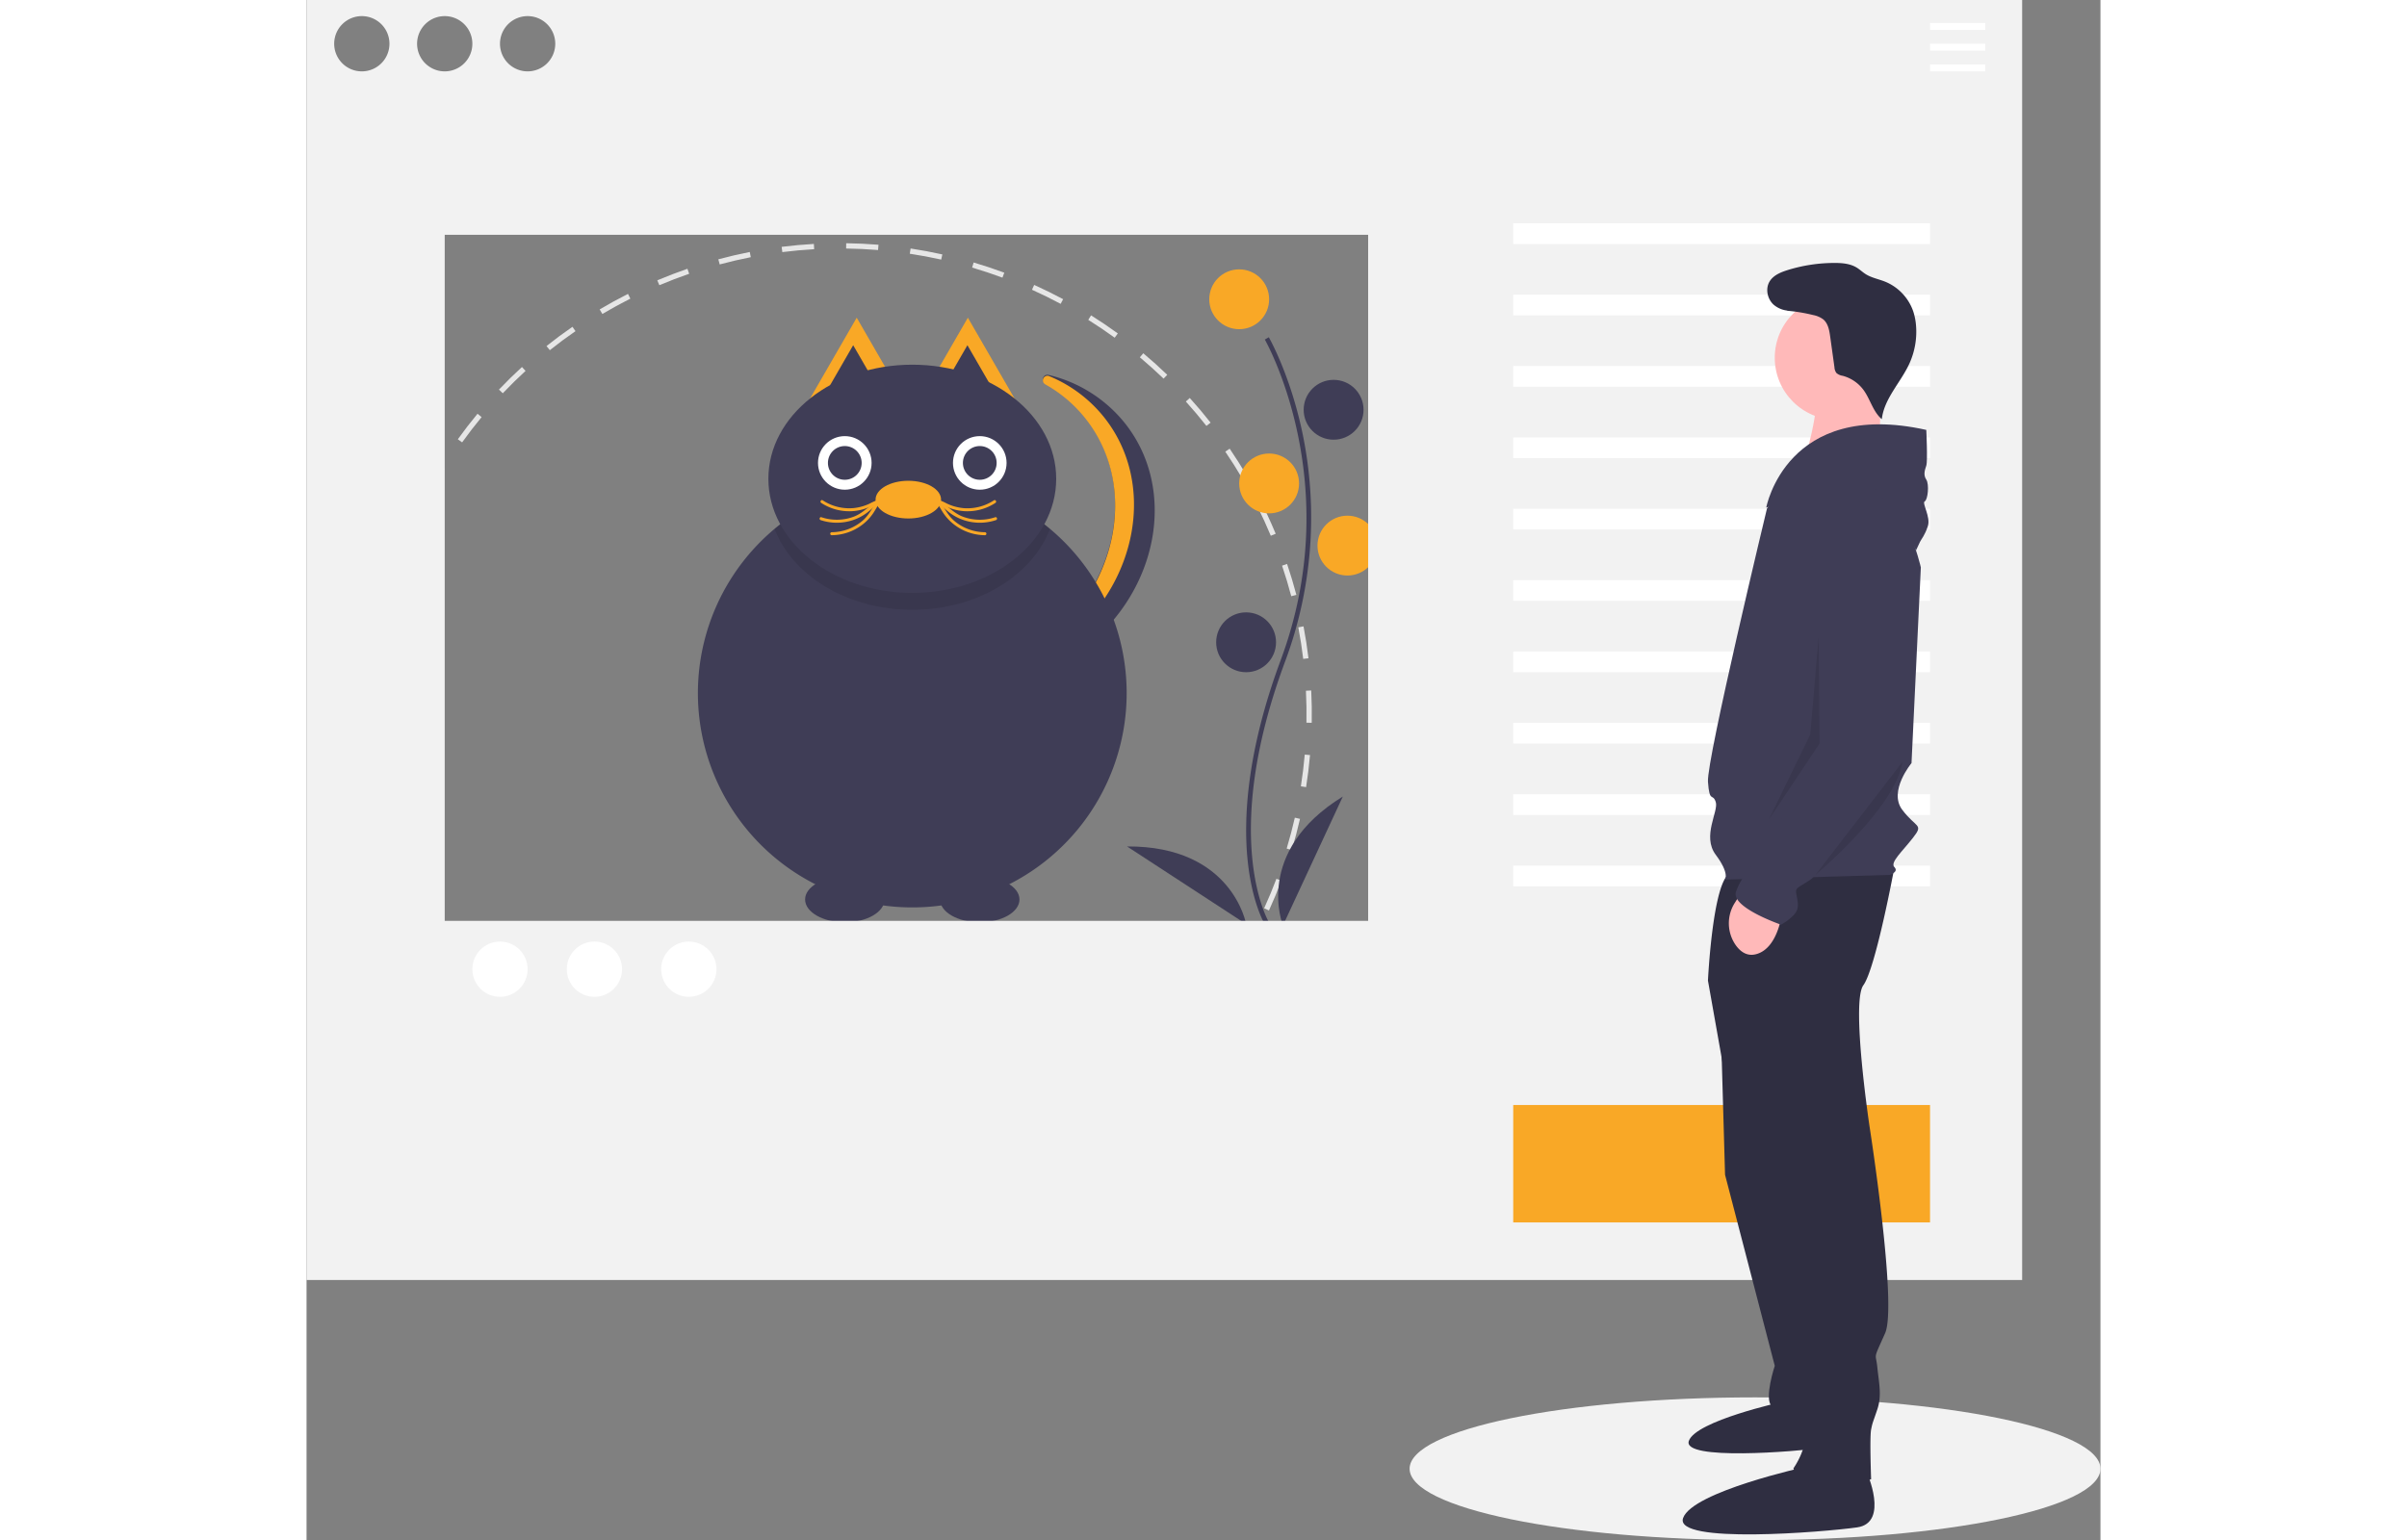 <svg id="ba8036e9-75f5-490d-81b3-2b2617d84133" data-name="Layer 1" xmlns="http://www.w3.org/2000/svg" width="889" height="569" viewBox="0 0 779 669"><rect x="0" y="0" width="779" height="669" fill="#808080" stroke="none"/><title>pet_adoption</title><ellipse cx="629" cy="638" rx="150" ry="31" fill="#f2f2f2"/><path d="M256.373,505.528c.894,2.083,1.84,4.189,2.811,6.258l-2.081.977c-.982-2.093-1.938-4.221-2.843-6.328Z" transform="translate(-210.5 -115.5)" fill="#e6e6e6"/><path d="M627.6,338.876c1.313,2.798,2.574,5.649,3.749,8.475l-2.123.882c-1.759-4.231-3.704-8.494-5.756-12.619l2.059-1.024Q626.585,336.714,627.6,338.876ZM618.861,322.252l-1.985,1.162c-2.33-3.981-4.823-7.924-7.408-11.72l1.9-1.294C613.983,314.239,616.504,318.226,618.861,322.252ZM636.294,360.471c1.494,4.418,2.852,8.936,4.036,13.43l-2.223.585c-1.17-4.441-2.513-8.908-3.992-13.277Zm-33.213-61.383-1.808,1.422c-2.846-3.618-5.856-7.182-8.945-10.593l1.704-1.544C597.157,291.825,600.202,295.429,603.081,299.088Zm40.352,88.489c.873,4.571,1.597,9.234,2.152,13.859l-2.282.275c-.55-4.574-1.267-9.183-2.129-13.703ZM584.264,278.309l-1.593,1.658c-3.317-3.189-6.786-6.302-10.309-9.252l1.477-1.762C577.401,271.936,580.908,275.083,584.264,278.309Zm62.515,137.122c.235,4.662.31,9.385.222,14.04l-2.3-.043c.086-4.601.013-9.272-.22-13.881ZM562.792,260.333l-1.352,1.86c-3.725-2.704-7.589-5.314-11.485-7.755l1.221-1.95C555.117,254.958,559.024,257.597,562.792,260.333Zm83.465,183.155c-.407,4.647-.98,9.333-1.703,13.931l-2.271-.358c.715-4.545,1.282-9.179,1.685-13.774ZM539.049,245.457l-1.085,2.027c-4.059-2.173-8.244-4.232-12.44-6.121l.943-2.097C530.712,241.177,534.945,243.26,539.049,245.457ZM641.902,471.198c-1.035,4.538-2.241,9.101-3.584,13.563l-2.201-.663c1.328-4.412,2.52-8.924,3.544-13.412ZM513.491,233.947l-.799,2.156c-4.318-1.6-8.746-3.072-13.162-4.375l.651-2.206C504.648,230.84,509.125,232.329,513.491,233.947ZM633.818,498.046c-1.644,4.359-3.459,8.715-5.393,12.946l-2.091-.956c1.913-4.184,3.706-8.491,5.332-12.801ZM486.597,226.014l-.5,2.244c-4.49-.998-9.079-1.854-13.637-2.545l.345-2.273C477.414,224.138,482.055,225.005,486.597,226.014ZM622.164,523.539c-2.22,4.093-4.61,8.16-7.101,12.087l-1.942-1.232c2.464-3.883,4.827-7.904,7.023-11.952Zm-163.301-301.722-.187,2.291c-4.594-.376-9.258-.597-13.865-.656l.03-2.299C449.499,221.212,454.216,221.435,458.863,221.817ZM607.153,547.196c-2.756,3.749-5.678,7.449-8.683,10.998l-1.754-1.486c2.971-3.509,5.86-7.167,8.585-10.874ZM430.803,221.454l.13,2.295c-4.603.259-9.257.682-13.831,1.258l-.287-2.281C421.442,222.144,426.148,221.716,430.803,221.454ZM589.057,568.565c-3.247,3.339-6.653,6.606-10.12,9.711l-1.533-1.714c3.428-3.069,6.794-6.299,10.006-9.6ZM402.967,224.959l.444,2.257c-4.519.889-9.062,1.948-13.505,3.145l-.598-2.22C393.802,226.931,398.397,225.86,402.967,224.959ZM568.171,587.263c-3.674,2.858-7.496,5.625-11.359,8.224L555.528,593.579c3.82-2.57,7.598-5.306,11.23-8.131ZM375.903,232.253l.749,2.174c-4.346,1.498-8.702,3.167-12.947,4.962l-.895-2.118C367.102,235.456,371.507,233.768,375.903,232.253ZM544.915,602.912c-4.025,2.325-8.189,4.545-12.374,6.598l-1.012-2.065c4.139-2.03,8.256-4.226,12.236-6.525ZM351.119,245.218c-4.116,2.075-8.208,4.316-12.162,6.66l-1.172-1.977c3.999-2.371,8.137-4.636,12.299-6.736Zm-23.842,14.133c-3.795,2.618-7.543,5.397-11.138,8.26l-1.432-1.798c3.636-2.896,7.426-5.706,11.265-8.354Zm-21.679,17.268c-3.391,3.107-6.717,6.371-9.884,9.702L294.047,284.736c3.204-3.369,6.568-6.67,9.998-9.812ZM286.519,296.684c-2.936,3.548-5.783,7.241-8.463,10.974l-1.868-1.341c2.71-3.776,5.59-7.51,8.559-11.099Zm-16.155,22.505c-2.425,3.92-4.742,7.969-6.887,12.032l-2.033-1.073c2.169-4.11,4.512-8.205,6.964-12.169Zm-12.938,24.509c-1.867,4.207-3.613,8.534-5.189,12.861l-2.16-.787c1.594-4.376,3.36-8.751,5.247-13.007Zm-9.489,26.047c-1.279,4.43-2.421,8.956-3.393,13.451l-2.247-.486c.983-4.547,2.138-9.124,3.431-13.603ZM242.075,396.848c-.663,4.565-1.177,9.205-1.527,13.792l-2.293-.174c.354-4.639.873-9.332,1.545-13.949Zm-2.103,27.659c-.034,4.611.094,9.278.379,13.875l-2.295.142c-.288-4.648-.417-9.37-.384-14.034Zm1.714,27.693c.601,4.564,1.37,9.166,2.285,13.678l-2.253.457c-.925-4.564-1.703-9.218-2.311-13.834Zm5.507,27.165c1.223,4.434,2.616,8.886,4.142,13.234l-2.17.761c-1.543-4.397-2.952-8.9-4.188-13.383Z" transform="translate(-210.5 -115.5)" fill="#e6e6e6"/><path d="M518.566,613.259l.868,2.129c-2.15.876-4.325,1.72-6.466,2.51l-.795-2.157C514.289,614.961,516.44,614.126,518.566,613.259Z" transform="translate(-210.5 -115.5)" fill="#e6e6e6"/><path d="M626.646,517.021c-.229-.375-5.641-9.41-7.517-28.172-1.721-17.213-.614-46.227,14.433-86.698,28.506-76.671-6.569-138.533-6.928-139.149l1.73-1.004c.091.156,9.142,15.929,14.488,41.044a179.061,179.061,0,0,1-7.416,99.807c-28.457,76.54-7.301,112.773-7.084,113.131Z" transform="translate(-210.5 -115.5)" fill="#3f3d56"/><circle cx="405" cy="130" r="13" fill="#f9a826"/><circle cx="446" cy="178" r="13" fill="#3f3d56"/><circle cx="418" cy="210" r="13" fill="#f9a826"/><circle cx="452" cy="237" r="13" fill="#f9a826"/><circle cx="408" cy="279" r="13" fill="#3f3d56"/><path d="M634.5,517.5s-13-32,26-56Z" transform="translate(-210.5 -115.5)" fill="#3f3d56"/><path d="M618.512,516.92s-5.916-34.029-51.709-33.738Z" transform="translate(-210.5 -115.5)" fill="#3f3d56"/><path d="M532.691,278.353a1.985,1.985,0,0,0-1.414,3.671,58.907,58.907,0,0,1,17.563,14.984c22.42,28.458,14.592,72.014-17.485,97.285a79.022,79.022,0,0,1-50.259,17.364c21.538,6.069,46.961,1.294,67.448-14.846,32.077-25.271,39.905-68.826,17.485-97.285A60.314,60.314,0,0,0,532.691,278.353Z" transform="translate(-210.5 -115.5)" fill="#3f3d56"/><path d="M548.84,297.439c22.42,28.458,14.592,72.014-17.485,97.285A80.156,80.156,0,0,1,490.522,411.669a79.173,79.173,0,0,0,49.021-17.376c32.077-25.271,39.905-68.826,17.485-97.285a59.375,59.375,0,0,0-24.2-18.187l-.148-.037a1.983,1.983,0,0,0-1.401,3.672A58.907,58.907,0,0,1,548.84,297.439Z" transform="translate(-210.5 -115.5)" fill="#f9a826"/><polygon points="238.906 138 252.14 160.922 265.374 183.844 238.906 183.844 212.438 183.844 225.672 160.922 238.906 138" fill="#f9a826"/><polygon points="287.176 138 300.411 160.922 313.645 183.844 287.176 183.844 260.708 183.844 273.942 160.922 287.176 138" fill="#f9a826"/><polygon points="237.376 149.956 245.541 164.099 253.706 178.241 237.376 178.241 221.045 178.241 229.21 164.099 237.376 149.956" fill="#3f3d56"/><polygon points="286.983 149.956 295.148 164.099 303.313 178.241 286.983 178.241 270.653 178.241 278.818 164.099 286.983 149.956" fill="#3f3d56"/><path d="M566.634,416.572A93.096,93.096,0,1,1,533.345,345.231,93.095,93.095,0,0,1,566.634,416.572Z" transform="translate(-210.5 -115.5)" fill="#3f3d56"/><path d="M533.345,345.231c-7.788,20.338-31.617,35.138-59.803,35.138s-52.015-14.8-59.803-35.138a93.086,93.086,0,0,1,119.607,0Z" transform="translate(-210.5 -115.5)" opacity="0.1"/><ellipse cx="263.041" cy="207.979" rx="62.493" ry="49.563" fill="#3f3d56"/><circle cx="233.734" cy="201.083" r="11.637" fill="#fff"/><circle cx="292.348" cy="201.083" r="11.637" fill="#fff"/><circle cx="233.734" cy="201.083" r="7.327" fill="#3f3d56"/><circle cx="292.348" cy="201.083" r="7.327" fill="#3f3d56"/><circle cx="249.972" cy="217.457" r="2.155" fill="#f9a826"/><path d="M459.644,332.41c-4.227,1.919-7.026,5.826-11.468,7.506a21.02,21.02,0,0,1-14.085.262c-.792-.262-1.131.986-.344,1.247a22.211,22.211,0,0,0,14.143-.035,21.396,21.396,0,0,0,6.029-3.203c2.117-1.607,3.921-3.545,6.377-4.66.757-.343.1-1.458-.653-1.116Z" transform="translate(-210.5 -115.5)" fill="#f9a826"/><path d="M461.328,331.861a24.591,24.591,0,0,0-6.193,2.341,21.236,21.236,0,0,1-7.141,2.009,20.982,20.982,0,0,1-13.355-3.38c-.699-.456-1.347.663-.653,1.116a22.17,22.17,0,0,0,13.341,3.605,21.205,21.205,0,0,0,6.677-1.447c2.57-1.025,4.904-2.521,7.668-2.997.818-.141.471-1.387-.344-1.247Z" transform="translate(-210.5 -115.5)" fill="#f9a826"/><path d="M460.173,331.023c-3.291,3.106-4.659,7.592-8.149,10.598a20.961,20.961,0,0,1-13.495,5.071.647.647,0,0,0,0,1.293A22.2,22.2,0,0,0,451.804,343.456a21.345,21.345,0,0,0,4.497-4.639c1.627-2.303,2.705-4.916,4.787-6.881.606-.572-.309-1.485-.914-.914Z" transform="translate(-210.5 -115.5)" fill="#f9a826"/><circle cx="272.663" cy="217.457" r="2.155" fill="#f9a826"/><path d="M483.338,333.527c2.429,1.103,4.225,3.009,6.312,4.609a21.476,21.476,0,0,0,6.094,3.254,22.163,22.163,0,0,0,14.143.035c.786-.26.449-1.509-.344-1.247a21.014,21.014,0,0,1-14.085-.262c-4.442-1.682-7.239-5.586-11.468-7.506-.752-.341-1.41.773-.653,1.116Z" transform="translate(-210.5 -115.5)" fill="#f9a826"/><path d="M481.963,333.108c2.656.457,4.901,1.858,7.357,2.873a21.401,21.401,0,0,0,6.988,1.572,22.169,22.169,0,0,0,13.341-3.605c.694-.453.047-1.573-.653-1.116a20.91,20.91,0,0,1-13.355,3.38,21.54,21.54,0,0,1-7.141-2.009,24.727,24.727,0,0,0-6.193-2.341c-.814-.14-1.163,1.106-.344,1.247Z" transform="translate(-210.5 -115.5)" fill="#f9a826"/><path d="M482.547,331.937c2.079,1.963,3.158,4.581,4.787,6.881a21.417,21.417,0,0,0,4.497,4.639,22.201,22.201,0,0,0,13.276,4.528.647.647,0,0,0,0-1.293,20.898,20.898,0,0,1-13.495-5.071c-3.476-3.018-4.859-7.493-8.149-10.598-.605-.571-1.521.342-.914.914Z" transform="translate(-210.5 -115.5)" fill="#f9a826"/><ellipse cx="233.734" cy="390.717" rx="17.239" ry="9.913" fill="#3f3d56"/><ellipse cx="292.348" cy="390.717" rx="17.239" ry="9.913" fill="#3f3d56"/><ellipse cx="261.317" cy="217.03" rx="14.222" ry="8.189" fill="#f9a826"/><path d="M210.5,115.5v556h745v-556Zm96,7a12,12,0,1,1-12,12A12,12,0,0,1,306.5,122.5Zm-72,24a12,12,0,1,1,12-12A12,12,0,0,1,234.5,146.5Zm24-12a12,12,0,1,1,12,12A12,12,0,0,1,258.5,134.5Zm413,381h-401v-298h401Z" transform="translate(-210.5 -115.5)" fill="#f2f2f2"/><rect x="705" y="10" width="24" height="3" fill="#fff"/><rect x="705" y="19" width="24" height="3" fill="#fff"/><rect x="705" y="28" width="24" height="3" fill="#fff"/><rect x="524" y="97" width="181" height="9" fill="#fff"/><rect x="524" y="128" width="181" height="9" fill="#fff"/><rect x="524" y="159" width="181" height="9" fill="#fff"/><rect x="524" y="190" width="181" height="9" fill="#fff"/><rect x="524" y="221" width="181" height="9" fill="#fff"/><rect x="524" y="252" width="181" height="9" fill="#fff"/><rect x="524" y="283" width="181" height="9" fill="#fff"/><rect x="524" y="314" width="181" height="9" fill="#fff"/><rect x="524" y="345" width="181" height="9" fill="#fff"/><rect x="524" y="376" width="181" height="9" fill="#fff"/><circle cx="84" cy="421" r="12" fill="#fff"/><circle cx="125" cy="421" r="12" fill="#fff"/><circle cx="166" cy="421" r="12" fill="#fff"/><rect x="524" y="480" width="181" height="51" fill="#f9a826"/><path d="M824.459,554.946l2.024,70.851,21.593,82.997s-4.723,14.17-1.35,17.544,18.894,9.447,18.894,9.447L852.8,558.995Z" transform="translate(-210.5 -115.5)" fill="#2f2e41"/><path d="M871.339,725.993s7.7,16.941-3.08,18.481-60.576,5.647-57.496-3.08,40.555-16.941,40.555-16.941Z" transform="translate(-210.5 -115.5)" fill="#2f2e41"/><path d="M900.034,492.192s-8.097,43.86-13.495,51.283,2.699,61.404,2.699,61.404,12.146,77.599,6.748,89.745-4.049,8.097-3.374,14.845,2.024,12.146,0,18.219-2.024,5.398-2.699,8.772,0,21.593,0,21.593-29.015,10.122-33.739-4.723c0,0,6.748-9.447,4.723-16.869a89.865,89.865,0,0,1-3.374-22.942V699.348l-31.04-116.061-7.423-41.836s2.024-42.511,9.447-46.559S900.034,492.192,900.034,492.192Z" transform="translate(-210.5 -115.5)" fill="#2f2e41"/><path d="M887.888,754.679s10.122,22.268-4.049,24.292-79.623,7.423-75.575-4.049S861.572,752.655,861.572,752.655Z" transform="translate(-210.5 -115.5)" fill="#2f2e41"/><circle cx="664.56" cy="155.395" r="26.991" fill="#ffb9b9"/><path d="M894.027,282.822l-.502,34.469-33.091.112s8.398-26.983,4.637-32.626S894.027,282.822,894.027,282.822Z" transform="translate(-210.5 -115.5)" fill="#ffb9b9"/><path d="M844.703,336.32s23.617-30.365,41.836-17.544,24.967,43.185,24.967,43.185l-4.049,85.021s-10.122,12.146-4.049,20.243,9.447,6.073,4.723,12.146-10.122,10.796-8.097,12.821-2.024,3.374-2.024,3.374l-71.526,2.024s2.024-2.699-4.049-10.796,1.35-18.894,0-22.942-2.699.675-3.374-8.772S844.703,336.32,844.703,336.32Z" transform="translate(-210.5 -115.5)" fill="#3f3d56"/><path d="M851.45,510.411s-1.35,16.869-11.471,19.568c-3.796,1.012-6.642-.917-8.718-3.724a16.571,16.571,0,0,1-.53-18.592l2.5-4Z" transform="translate(-210.5 -115.5)" fill="#ffb9b9"/><path d="M913.867,302.244s.675,13.495,0,15.52-1.35,4.049,0,6.073.675,8.772-.675,9.447,2.699,6.748,1.35,10.796-2.699,5.398-3.374,6.748-1.762,3.767-1.762,3.767-19.831-42.23-36.026-32.108-29.015,13.495-29.015,13.495S853.137,288.748,913.867,302.244Z" transform="translate(-210.5 -115.5)" fill="#3f3d56"/><path d="M884.514,333.621s21.593,2.024,20.243,30.365,2.024,72.876,2.024,72.876-37.113,56.681-43.185,60.73-6.748,3.374-6.073,6.748,1.35,6.073-1.35,8.772a23.3,23.3,0,0,1-5.398,4.049s-21.593-7.423-19.568-14.17,11.471-17.544,11.471-17.544,16.195-26.316,16.869-30.365.675-3.374,2.699-5.398,7.423-10.122,7.423-14.17V422.691l-5.657-68.514a19.862,19.862,0,0,1,5.268-15.382C872.491,335.435,877.345,332.76,884.514,333.621Z" transform="translate(-210.5 -115.5)" fill="#3f3d56"/><path d="M857.654,250.08a10.998,10.998,0,0,1-10.191-2.333c-2.638-2.506-3.524-6.849-1.647-9.966,1.621-2.692,4.773-4.008,7.772-4.944a68.809,68.809,0,0,1,20.436-3.117c3.304-.001,6.754.281,9.581,1.99,1.399.846,2.584,2.008,3.967,2.879,2.543,1.603,5.597,2.135,8.389,3.248a21.52,21.52,0,0,1,12.264,12.988,25.931,25.931,0,0,1,1.192,6.1,33.425,33.425,0,0,1-2.916,16.568c-3.765,8.21-10.931,15.113-11.944,24.088-3.858-3.238-4.988-8.67-7.976-12.725a16.498,16.498,0,0,0-9.007-6.113,5.244,5.244,0,0,1-2.727-1.219,4.519,4.519,0,0,1-.854-2.458l-1.852-13.334c-.377-2.714-.886-5.679-2.968-7.46A10.555,10.555,0,0,0,864.75,252.353a71.317,71.317,0,0,0-11.542-1.882" transform="translate(-210.5 -115.5)" fill="#2f2e41"/><path d="M903.5,446.5l-37.879,49.157S900.5,466.5,903.5,446.5Z" transform="translate(-210.5 -115.5)" opacity="0.1"/><polygon points="656.641 276.575 657 323 635 356 653 319 656.641 276.575" opacity="0.1"/></svg>